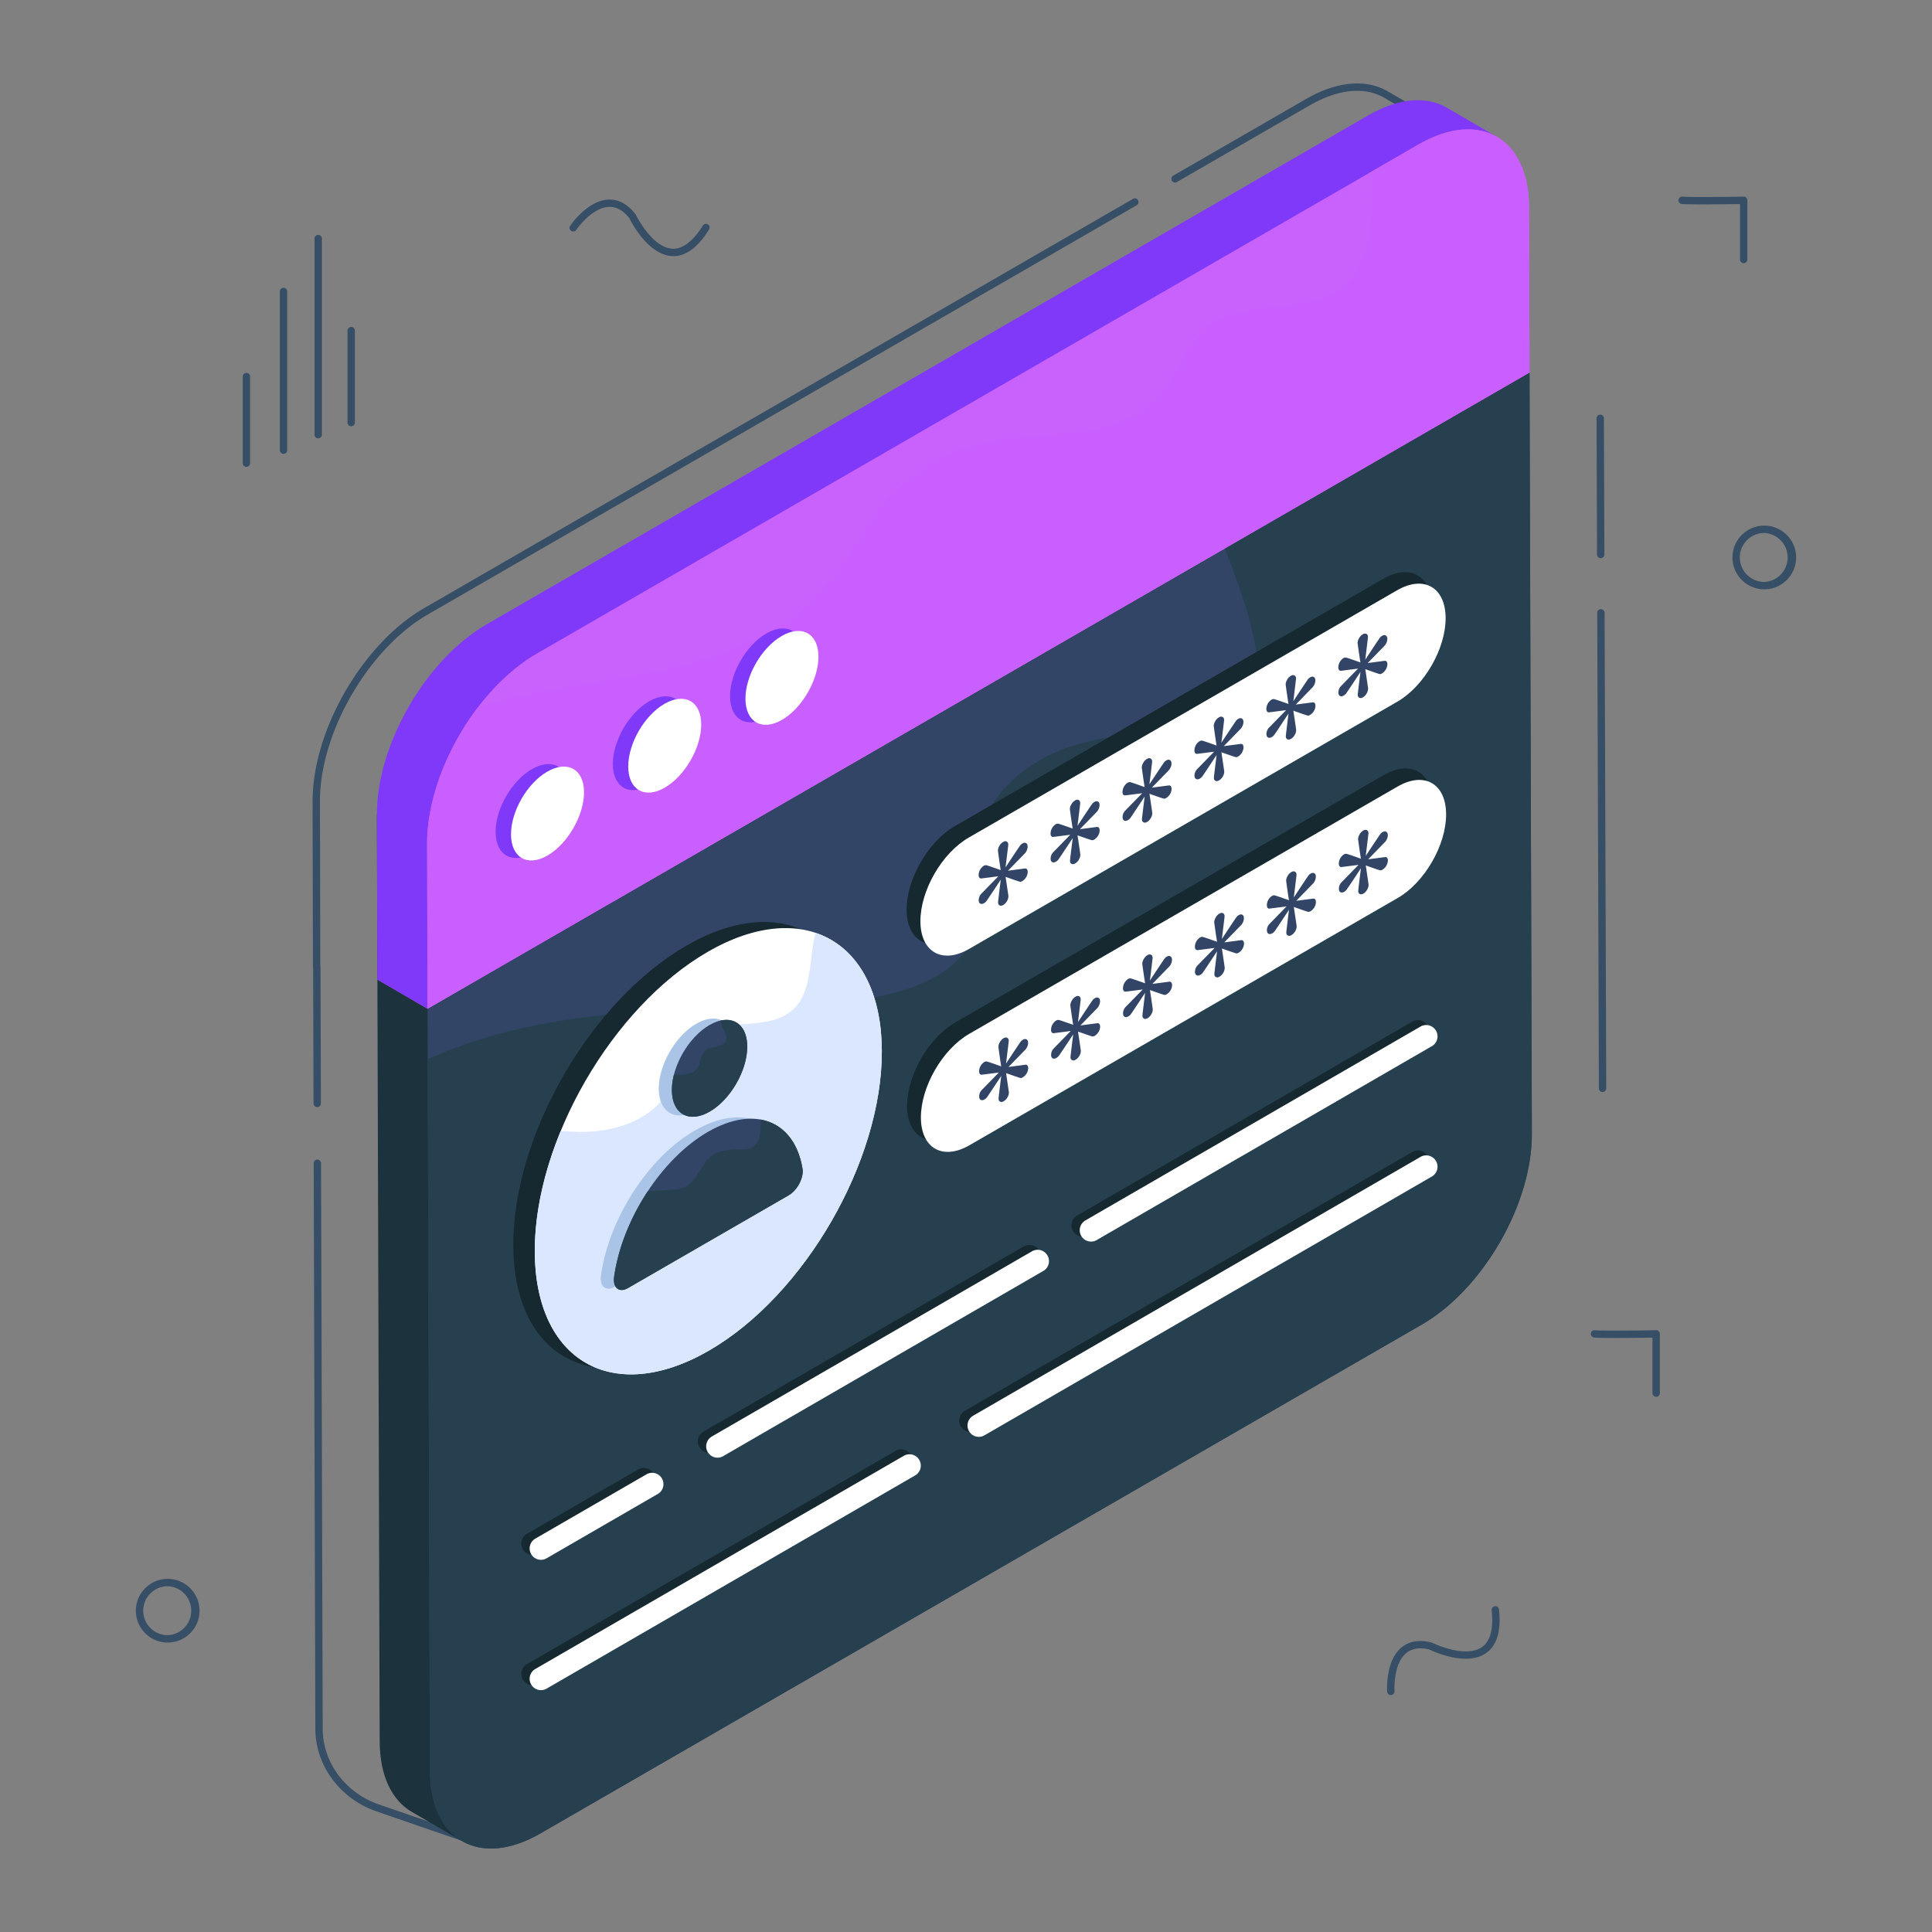 <svg xmlns="http://www.w3.org/2000/svg" version="1.1" xmlns:xlink="http://www.w3.org/1999/xlink" width="512" height="512" x="0" y="0" viewBox="0 0 105 105" style="enable-background:new 0 0 512 512" xml:space="preserve" class=""><rect x="0" y="0" width="105" height="105" fill="#808080" stroke="none"/><g><path fill="#364f66" d="M19.087 23.167a.2.2 0 0 1-.2-.2v-5a.2.2 0 0 1 .4 0v5a.2.2 0 0 1-.2.2zM17.294 23.823a.2.2 0 0 1-.2-.2V12.966a.2.2 0 0 1 .4 0v10.657a.2.2 0 0 1-.2.2zM15.409 24.667a.2.2 0 0 1-.2-.2V15.84a.2.2 0 0 1 .4 0v8.625a.2.2 0 0 1-.2.2zM13.393 25.375a.2.2 0 0 1-.2-.2v-4.709a.2.2 0 0 1 .4 0v4.708a.2.2 0 0 1-.2.2zM36.6 13.919c-.027 0-.054-.001-.08-.003-1.346-.073-2.277-1.977-2.316-2.058-.323-.408-.69-.636-1.112-.611-.937.03-1.759 1.226-1.767 1.238a.2.2 0 1 1-.33-.225c.038-.055.946-1.375 2.085-1.413.542-.023 1.033.251 1.462.8.03.055.89 1.81 2 1.87.542.031 1.116-.39 1.65-1.25a.2.2 0 1 1 .34.21c-.594.958-1.243 1.442-1.932 1.442zM75.588 92.122a.2.2 0 0 1-.199-.186c-.005-.068-.1-1.667.775-2.397.416-.347.968-.438 1.646-.268.058.024 1.817.881 2.727.245.46-.322.64-.994.533-2a.2.2 0 0 1 .178-.22c.123-.014.209.068.22.178.123 1.162-.113 1.96-.704 2.37-1.104.77-3.012-.16-3.092-.2-.506-.121-.94-.058-1.25.201-.72.599-.635 2.05-.634 2.064a.2.2 0 0 1-.187.213h-.013zM95.886 32.028c-.955 0-1.731-.776-1.731-1.73s.776-1.731 1.731-1.731c.954 0 1.73.776 1.73 1.73s-.776 1.731-1.73 1.731zm0-3.061c-.734 0-1.33.597-1.33 1.33s.596 1.331 1.33 1.331a1.332 1.332 0 0 0 0-2.661zM90.008 75.912a.2.2 0 0 1-.2-.2v-3.014c-.668.01-2.75.035-3.165-.004a.2.2 0 0 1-.18-.217c.01-.11.088-.191.217-.181.46.043 3.296 0 3.325-.001.058-.017.105.02.144.058a.2.2 0 0 1 .06.142v3.217a.2.2 0 0 1-.2.2zM94.766 14.303a.2.2 0 0 1-.2-.2V11.09c-.669.01-2.75.035-3.164-.003a.2.2 0 0 1 .037-.399c.46.044 3.295 0 3.324 0h.003a.2.2 0 0 1 .2.2v3.215a.2.2 0 0 1-.2.2zM9.114 89.27c-.954 0-1.73-.777-1.73-1.732 0-.954.776-1.73 1.73-1.73s1.73.776 1.73 1.73c0 .955-.776 1.731-1.73 1.731zm0-3.062c-.734 0-1.33.597-1.33 1.33 0 .734.596 1.33 1.33 1.33a1.331 1.331 0 0 0 0-2.66zM17.24 60.17a.2.2 0 0 1-.2-.2l-.022-7.38a.197.197 0 0 1-.01-.06l-.02-8.97c-.01-3.86 2.713-8.576 6.07-10.514l38.519-22.238a.2.2 0 0 1 .2.347l-38.52 22.238c-3.246 1.874-5.879 6.434-5.869 10.166l.02 8.911c.007.019.01.039.01.06l.022 7.44a.2.2 0 0 1-.2.2z" opacity="1" data-original="#364f66" class=""></path><path fill="#364f66" d="M25.765 100.261a.205.205 0 0 1-.065-.01l-5.242-1.808c-1.971-.68-3.305-2.474-3.32-4.465v-.058l-.09-30.7a.2.2 0 0 1 .2-.2c.11 0 .2.089.2.199l.09 30.757c.013 1.821 1.239 3.465 3.051 4.09l4.372 1.506c-.52-.779-.643-1.98-.643-3.552l5.968-51.453-3.63-.228a.2.2 0 0 1-.187-.211c.196-3.163 1.247-4.853 4.019-6.46l44.195-23.914a.199.199 0 0 1 .243.042c.662.735 1.203 1.023 1.624.843 1.227-.52 1.506-4.83 1.316-7.79l-2.638-1.536c-1.074-.62-2.517-.472-4.06.42L63.96 9.894a.2.2 0 0 1-.2-.347l7.21-4.16c1.672-.967 3.256-1.114 4.46-.42l2.73 1.59a.197.197 0 0 1 .098.159c.006.074.488 7.428-1.551 8.291-.563.238-1.225-.04-1.97-.827L30.683 38.016c-2.57 1.491-3.583 3.06-3.802 5.937l3.64.227a.2.2 0 0 1 .186.223l-5.99 51.64c.001 1.903.196 3.298 1.148 3.845a.2.2 0 0 1-.1.374z" opacity="1" data-original="#364f66" class=""></path><path fill="#1c323d" d="m25.11 100.061-2.728-1.588c-1.078-.626-1.743-1.954-1.747-3.845l-.151-50.362 13.316.825-5.985 51.64c.003 1.891-3.778 2.703-2.705 3.33z" opacity="1" data-original="#1c323d" class=""></path><path fill="#c962fc" d="m23.237 54.823-2.73-1.587 59.89-34.577 2.73 1.586z" opacity="1" data-original="#fbd46c" class=""></path><path fill="#324566" d="m23.237 54.823 59.89-34.578.126 41.394c.01 3.802-2.663 8.432-5.972 10.343l-47.91 27.66c-3.306 1.91-5.997.376-6.008-3.426z" opacity="1" data-original="#324566" class=""></path><path fill="#26404f" d="M83.252 61.638c.01 3.803-2.662 8.433-5.971 10.345l-47.91 27.66c-3.306 1.909-5.996.377-6.007-3.425l-.12-38.65c2.789-1.267 5.863-1.961 8.919-2.33 4.535-.55 9.123-.448 13.675-.821 3.007-.247 6.64-1.26 7.292-4.204.3-1.352-.158-2.757-.039-4.134.222-2.51 2.374-4.5 4.736-5.38 2.36-.877 4.94-.89 7.458-1.035.658-.039 1.348-.099 1.904-.45 1.032-.656 1.25-2.071 1.138-3.29-.19-2.077-1.028-4.112-1.75-6.126l16.548-9.552z" opacity="1" data-original="#26404f" class=""></path><path fill="#364f66" d="M87.096 59.351a.2.2 0 0 1-.2-.2l-.09-25.843a.2.2 0 0 1 .2-.201c.11 0 .2.09.2.2l.09 25.844a.2.2 0 0 1-.199.2zM86.995 30.334a.2.2 0 0 1-.2-.2l-.026-7.4a.2.2 0 0 1 .2-.201c.11 0 .2.09.2.2l.026 7.4a.2.2 0 0 1-.2.201z" opacity="1" data-original="#364f66" class=""></path><path fill="#8039f9" d="M81.354 7.437c.209 3.054.018 10.871-3.278 7.198L33.888 38.548c-3.306 1.908-3.972 3.947-3.96 7.746l-6.69 8.528-2.73-1.585-.024-8.971c-.014-3.8 2.662-8.43 5.968-10.338l47.91-27.66c1.665-.961 3.172-1.05 4.263-.42z" opacity="1" data-original="#d89a1e" class=""></path><path fill="#c962fc" d="M77.09 7.854c3.31-1.91 6-.377 6.011 3.423l.026 8.968-59.89 34.578-.025-8.97c-.01-3.799 2.662-8.429 5.97-10.338z" opacity="1" data-original="#fbd46c" class=""></path><path fill="#ca5fff" d="M83.125 20.246 23.237 54.822l-.024-8.968c-.007-2.447 1.098-5.24 2.774-7.426 2.824-.908 5.852-1.229 8.792-1.778 3.824-.711 7.817-1.982 10.274-5.003.997-1.222 1.683-2.673 2.658-3.912a10.563 10.563 0 0 1 6.233-3.789c2.971-.57 6.478.022 8.654-2.084 1.271-1.232 1.764-3.169 3.208-4.2 2.088-1.49 5.323-.497 7.267-2.17 1.672-1.436 1.426-3.865 1.503-6.186l2.514-1.45c3.31-1.912 6-.38 6.01 3.422z" opacity="1" data-original="#f9c539" class=""></path><path fill="#8039f9" d="M28.905 41.802c1.097-.633 1.995-.139 1.998 1.12.004 1.26-.889 2.806-1.985 3.439-1.088.628-1.978.112-1.982-1.148-.004-1.26.881-2.783 1.97-3.411z" opacity="1" data-original="#d89a1e" class=""></path><path fill="#ffffff" d="M29.742 41.938c1.096-.633 1.994-.14 1.998 1.12.003 1.26-.89 2.806-1.985 3.438-1.089.629-1.98.112-1.983-1.147-.003-1.26.881-2.783 1.97-3.411z" opacity="1" data-original="#ffffff" class=""></path><path fill="#8039f9" d="M35.276 38.116c1.096-.633 1.994-.139 1.998 1.12.004 1.26-.889 2.806-1.985 3.439-1.088.628-1.979.112-1.982-1.148-.004-1.26.88-2.783 1.97-3.411z" opacity="1" data-original="#d89a1e" class=""></path><path fill="#ffffff" d="M36.113 38.252c1.096-.633 1.994-.139 1.997 1.12.004 1.26-.888 2.806-1.985 3.438-1.088.629-1.978.112-1.982-1.147-.004-1.26.881-2.783 1.97-3.411z" opacity="1" data-original="#ffffff" class=""></path><path fill="#8039f9" d="M41.647 34.43c1.096-.633 1.994-.139 1.998 1.12.003 1.26-.889 2.806-1.985 3.439-1.088.628-1.979.112-1.983-1.148-.003-1.259.882-2.783 1.97-3.41z" opacity="1" data-original="#d89a1e" class=""></path><path fill="#ffffff" d="M42.483 34.566c1.096-.633 1.995-.139 1.998 1.12.004 1.26-.889 2.806-1.985 3.439-1.088.628-1.979.111-1.982-1.148-.004-1.26.881-2.783 1.97-3.411z" opacity="1" data-original="#ffffff" class=""></path><path fill="#162830" d="M75.205 42.122c1.451-.838 2.633-.164 2.638 1.511.005 1.668-1.17 3.702-2.62 4.54L51.936 61.617c-1.45.838-2.633.164-2.638-1.503-.004-1.676 1.17-3.71 2.621-4.548zM75.18 31.456c1.45-.838 2.632-.164 2.637 1.511.005 1.668-1.17 3.702-2.62 4.54L51.91 50.95c-1.45.838-2.633.164-2.638-1.503-.004-1.676 1.17-3.71 2.62-4.548zM37.297 51.398c5.2-3.003 9.445-.584 9.462 5.392.017 5.975-4.2 13.28-9.4 16.282-5.2 3.002-9.445.583-9.462-5.392-.017-5.976 4.2-13.28 9.4-16.282z" opacity="1" data-original="#162830" class=""></path><path fill="#ffffff" d="M38.463 51.73c5.2-3.002 9.446-.583 9.463 5.393.017 5.975-4.2 13.28-9.401 16.282-5.2 3.002-9.444.583-9.461-5.391-.017-5.976 4.2-13.281 9.4-16.283z" opacity="1" data-original="#ffffff" class=""></path><path fill="#dbe7fe" d="M47.925 57.124c.018 5.975-4.2 13.278-9.4 16.28-5.2 3.003-9.445.584-9.46-5.39-.007-2.1.51-4.364 1.408-6.548.454.038.907.058 1.362.047 1.787-.045 3.731-.743 4.533-2.34.432-.862.503-1.924 1.165-2.625 1.364-1.447 4.117-.336 5.574-1.688 1.077-.998.831-2.744 1.217-4.162 2.185.73 3.593 2.989 3.601 6.426z" opacity="1" data-original="#dbe7fe" class=""></path><path fill="#aac4e8" d="M37.842 55.636c1.13-.652 2.05-.128 2.054 1.17.004 1.3-.91 2.882-2.04 3.535-1.13.652-2.05.128-2.054-1.172-.004-1.298.91-2.88 2.04-3.533zM37.765 61.439c2.57-1.484 4.712-.571 5.136 2.006.08.483-.283 1.173-.75 1.442l-8.74 5.046c-.476.275-.832-.017-.751-.605.419-3.05 2.542-6.41 5.105-7.89z" opacity="1" data-original="#aac4e8"></path><path fill="#324566" d="M38.557 55.709c1.13-.653 2.05-.128 2.053 1.17.004 1.3-.91 2.882-2.04 3.535-1.13.652-2.05.128-2.054-1.172-.003-1.298.91-2.88 2.04-3.533z" opacity="1" data-original="#324566" class=""></path><path fill="#26404f" d="M40.61 56.878c.004 1.3-.91 2.882-2.04 3.535s-2.05.129-2.054-1.171a3.27 3.27 0 0 1 .111-.836c.458.008.977.027 1.248-.332.222-.291.183-.745.462-.982.315-.266.906-.135 1.094-.502.183-.354-.228-.734-.28-1.123.84-.195 1.457.35 1.46 1.411z" opacity="1" data-original="#26404f" class=""></path><path fill="#324566" d="M38.479 61.512c2.57-1.485 4.712-.572 5.137 2.005.08.484-.284 1.173-.75 1.443l-8.74 5.046c-.477.275-.832-.017-.752-.605.42-3.05 2.543-6.41 5.105-7.89z" opacity="1" data-original="#324566" class=""></path><path fill="#26404f" d="m42.865 64.96-8.739 5.045c-.477.276-.833-.016-.752-.604.216-1.571.885-3.226 1.833-4.664l1.114-.059c.331-.018.675-.039.967-.198.64-.348.806-1.222 1.389-1.662.404-.304.945-.35 1.453-.344.253.002.52.012.741-.112.353-.2.455-.656.466-1.06.004-.151.003-.305.008-.457 1.176.214 2.02 1.155 2.27 2.672.08.485-.283 1.174-.75 1.443z" opacity="1" data-original="#26404f" class=""></path><path fill="#ffffff" d="M75.955 42.747c1.451-.838 2.633-.164 2.638 1.511.005 1.668-1.17 3.702-2.62 4.54L52.686 62.242c-1.45.838-2.633.164-2.638-1.503-.004-1.676 1.17-3.71 2.621-4.548zM75.93 32.08c1.45-.837 2.632-.163 2.637 1.512.005 1.668-1.17 3.702-2.62 4.54L52.66 51.576c-1.45.838-2.633.164-2.638-1.503-.004-1.676 1.17-3.71 2.62-4.548z" opacity="1" data-original="#ffffff" class=""></path><path fill="#324566" d="M54.515 45.76c.076-.044.141-.053.197-.023.056.028.085.085.085.172 0 .03-.05.438-.147 1.228.5-.756.76-1.147.786-1.175a.392.392 0 0 1 .131-.12c.1-.058.18-.05.245.02a.29.29 0 0 1 .038.14c0 .122-.043.24-.13.357l-.937.962.938-.123c.088.008.132.072.133.194 0 .05-.013.112-.037.184a.638.638 0 0 1-.254.308.227.227 0 0 1-.122.037c-.025.001-.287-.088-.79-.266.102.675.154 1.027.154 1.055a.521.521 0 0 1-.084.27.55.55 0 0 1-.197.204c-.074.043-.14.052-.196.022-.057-.027-.084-.085-.085-.172 0-.027.048-.437.146-1.227-.498.755-.76 1.147-.784 1.174a.462.462 0 0 1-.123.104c-.107.062-.191.056-.254-.014a.261.261 0 0 1-.037-.151.5.5 0 0 1 .13-.336l.937-.96-.939.12c-.088-.007-.132-.07-.132-.193a.612.612 0 0 1 .28-.498.22.22 0 0 1 .132-.03c.024-.001.288.087.788.266a34.685 34.685 0 0 1-.151-1.056c0-.087.026-.176.083-.27a.55.55 0 0 1 .196-.203zM58.426 43.502c.074-.043.14-.052.196-.022.057.027.084.085.085.172 0 .03-.048.437-.147 1.228.5-.756.76-1.147.785-1.175a.391.391 0 0 1 .132-.12c.1-.058.182-.052.245.02a.29.29 0 0 1 .037.14c0 .122-.043.24-.13.357l-.937.962.939-.123c.088.008.132.072.132.194 0 .05-.013.112-.036.184a.628.628 0 0 1-.253.307.234.234 0 0 1-.123.038c-.026 0-.288-.088-.79-.266.103.674.153 1.027.153 1.054a.509.509 0 0 1-.083.27.55.55 0 0 1-.196.204c-.075.044-.141.053-.197.023-.058-.027-.085-.085-.085-.172 0-.027.048-.437.147-1.228-.5.756-.762 1.148-.786 1.175a.462.462 0 0 1-.123.104c-.106.062-.19.056-.253-.015a.261.261 0 0 1-.038-.15.5.5 0 0 1 .13-.336l.937-.96-.938.12c-.088-.007-.132-.07-.133-.193a.617.617 0 0 1 .28-.498.22.22 0 0 1 .133-.031c.023 0 .287.088.79.266a32.06 32.06 0 0 1-.154-1.055c0-.087.026-.176.084-.27a.551.551 0 0 1 .197-.204zM62.335 41.245c.074-.043.14-.052.196-.022.057.027.085.085.085.172 0 .03-.048.437-.147 1.228.5-.756.762-1.148.787-1.176a.378.378 0 0 1 .13-.12c.101-.058.182-.05.245.022a.27.27 0 0 1 .038.139c0 .122-.044.24-.131.357l-.937.962.94-.123c.087.008.131.071.132.194 0 .05-.012.111-.037.184a.628.628 0 0 1-.253.307.227.227 0 0 1-.121.037c-.025 0-.29-.088-.791-.265.103.674.153 1.027.153 1.054a.509.509 0 0 1-.084.27.55.55 0 0 1-.195.204c-.076.044-.142.053-.198.023-.056-.028-.085-.085-.085-.172 0-.027.05-.438.147-1.228-.5.756-.76 1.147-.785 1.175a.451.451 0 0 1-.122.103c-.108.063-.192.057-.255-.014a.277.277 0 0 1-.037-.15.5.5 0 0 1 .13-.336l.937-.96-.94.12c-.087-.007-.131-.07-.131-.193a.617.617 0 0 1 .28-.498.22.22 0 0 1 .132-.031c.025-.001.287.088.79.266a39.802 39.802 0 0 1-.154-1.055c0-.087.029-.177.084-.27a.551.551 0 0 1 .197-.204zM66.244 38.988c.075-.043.14-.052.198-.023.056.028.085.085.085.172 0 .03-.05.438-.147 1.228.498-.755.76-1.147.786-1.176a.377.377 0 0 1 .13-.12c.1-.058.182-.05.244.022a.27.27 0 0 1 .038.14c0 .122-.043.24-.13.357l-.937.962.939-.123c.087.008.132.071.132.193 0 .05-.012.112-.037.185a.628.628 0 0 1-.252.307.227.227 0 0 1-.122.037c-.025 0-.289-.088-.79-.266.102.675.154 1.027.154 1.054a.521.521 0 0 1-.084.27.562.562 0 0 1-.197.205c-.076.044-.142.053-.197.023-.056-.028-.085-.085-.085-.172 0-.028.05-.439.147-1.229-.5.757-.76 1.148-.786 1.176a.444.444 0 0 1-.121.103c-.107.061-.191.056-.254-.015a.258.258 0 0 1-.04-.15.5.5 0 0 1 .132-.335l.936-.96-.939.12c-.088-.007-.132-.07-.132-.193a.612.612 0 0 1 .28-.498.22.22 0 0 1 .132-.031c.026-.001.288.088.79.266a39.742 39.742 0 0 1-.153-1.055c0-.087.028-.177.083-.27a.55.55 0 0 1 .197-.204zM70.154 36.73c.074-.042.14-.051.197-.022.056.028.085.085.085.172 0 .029-.049.438-.146 1.228.497-.755.76-1.147.785-1.176a.38.38 0 0 1 .132-.12c.099-.058.18-.05.243.022a.27.27 0 0 1 .037.14c0 .122-.043.24-.129.356l-.936.962.939-.123c.086.008.13.072.13.194 0 .05-.011.112-.036.185a.628.628 0 0 1-.253.306.227.227 0 0 1-.121.038c-.026 0-.29-.088-.79-.267.102.676.153 1.028.153 1.055a.522.522 0 0 1-.083.27.562.562 0 0 1-.197.205c-.076.044-.14.052-.198.023-.056-.028-.085-.085-.085-.173 0-.027.05-.438.147-1.228-.498.756-.76 1.148-.786 1.176a.444.444 0 0 1-.121.103c-.106.061-.19.056-.253-.015a.258.258 0 0 1-.04-.15.5.5 0 0 1 .131-.335l.937-.96-.94.12c-.087-.007-.131-.07-.132-.193a.612.612 0 0 1 .28-.498.22.22 0 0 1 .133-.031c.025-.001.289.087.79.266a39.662 39.662 0 0 1-.154-1.055c0-.087.028-.177.084-.27a.556.556 0 0 1 .197-.205zM74.063 34.473c.076-.043.142-.052.198-.022.056.027.085.085.085.172 0 .029-.05.438-.147 1.228.498-.755.76-1.148.785-1.176a.38.38 0 0 1 .132-.12c.1-.058.18-.05.243.022.026.044.04.088.04.139 0 .122-.044.24-.131.357l-.937.962.94-.123c.087.007.131.071.131.193a.628.628 0 0 1-.29.492.227.227 0 0 1-.122.038c-.025 0-.289-.088-.79-.267.102.675.154 1.028.154 1.055a.522.522 0 0 1-.084.27.551.551 0 0 1-.197.205c-.074.043-.14.052-.198.023-.055-.028-.084-.085-.085-.173 0-.027.05-.438.147-1.228-.498.756-.76 1.148-.785 1.176a.444.444 0 0 1-.122.103c-.106.061-.19.056-.253-.015a.261.261 0 0 1-.038-.15.5.5 0 0 1 .131-.337l.937-.96-.94.121c-.087-.007-.131-.071-.132-.193a.612.612 0 0 1 .28-.498.22.22 0 0 1 .131-.03c.026-.001.29.087.79.266a39.822 39.822 0 0 1-.154-1.055c0-.087.029-.177.084-.27a.563.563 0 0 1 .197-.205zM54.54 56.426c.077-.044.143-.053.198-.023.056.028.085.085.085.172 0 .03-.05.438-.147 1.228.5-.756.76-1.147.786-1.175a.392.392 0 0 1 .131-.12c.1-.058.181-.05.245.02a.29.29 0 0 1 .038.14c0 .122-.043.24-.13.357l-.937.962.939-.123c.087.008.132.072.132.194 0 .05-.013.112-.037.184a.638.638 0 0 1-.254.308.227.227 0 0 1-.121.037c-.026.001-.288-.088-.79-.266.101.675.153 1.027.153 1.055a.521.521 0 0 1-.083.27.55.55 0 0 1-.198.204c-.074.043-.14.052-.195.022-.058-.027-.085-.085-.085-.172 0-.027.047-.437.145-1.227-.498.755-.76 1.147-.784 1.174a.462.462 0 0 1-.123.104c-.106.062-.19.056-.254-.014a.261.261 0 0 1-.037-.151.5.5 0 0 1 .13-.336l.937-.96-.939.12c-.088-.007-.132-.07-.132-.193a.612.612 0 0 1 .28-.498.22.22 0 0 1 .132-.03c.024-.001.288.087.788.266a34.711 34.711 0 0 1-.151-1.056c0-.087.026-.176.083-.27a.55.55 0 0 1 .196-.203zM58.452 54.168c.074-.043.14-.052.196-.022.057.027.084.085.085.172 0 .03-.048.437-.147 1.228.5-.756.76-1.147.785-1.175a.391.391 0 0 1 .132-.12c.1-.058.182-.052.245.02a.29.29 0 0 1 .037.14c0 .122-.043.24-.13.357l-.937.962.939-.123c.088.008.132.072.132.194 0 .05-.013.112-.036.184a.628.628 0 0 1-.253.307.234.234 0 0 1-.123.038c-.025 0-.287-.088-.79-.266.104.674.154 1.027.154 1.054a.509.509 0 0 1-.084.27.55.55 0 0 1-.195.204c-.076.044-.142.053-.198.023-.058-.027-.085-.085-.085-.172 0-.027.048-.437.147-1.228a56.56 56.56 0 0 1-.786 1.175.462.462 0 0 1-.123.104c-.106.062-.19.056-.253-.014a.261.261 0 0 1-.038-.152.5.5 0 0 1 .131-.335l.937-.96-.94.12c-.087-.007-.131-.07-.132-.193a.617.617 0 0 1 .28-.498.22.22 0 0 1 .133-.031c.023 0 .287.088.79.266a32.06 32.06 0 0 1-.154-1.055c0-.087.027-.176.084-.27a.551.551 0 0 1 .197-.204zM62.361 51.91c.074-.042.14-.051.196-.021.058.027.085.085.085.172 0 .03-.048.437-.147 1.228.5-.756.762-1.148.787-1.176a.377.377 0 0 1 .13-.12c.101-.058.183-.05.245.022a.27.27 0 0 1 .038.139c0 .122-.043.24-.13.357l-.937.962.938-.123c.088.008.132.071.133.194 0 .05-.012.111-.037.184a.628.628 0 0 1-.252.307.227.227 0 0 1-.122.037c-.025 0-.29-.088-.791-.265.103.674.153 1.027.153 1.054a.509.509 0 0 1-.084.27.55.55 0 0 1-.195.204c-.076.044-.142.053-.198.023-.055-.028-.084-.085-.085-.172 0-.027.05-.438.147-1.228-.5.756-.76 1.147-.785 1.175a.451.451 0 0 1-.122.103c-.108.063-.192.057-.255-.014a.277.277 0 0 1-.037-.15.5.5 0 0 1 .13-.336l.937-.96-.939.12c-.088-.007-.132-.07-.132-.193a.617.617 0 0 1 .28-.498.22.22 0 0 1 .132-.031c.025-.001.288.088.79.266a39.78 39.78 0 0 1-.154-1.055c0-.087.029-.177.084-.27a.551.551 0 0 1 .197-.204zM66.27 49.654c.075-.043.14-.052.198-.023.056.028.085.085.085.172 0 .03-.05.438-.147 1.228.498-.755.76-1.147.786-1.176a.377.377 0 0 1 .13-.12c.1-.058.182-.05.245.022a.27.27 0 0 1 .037.14c0 .122-.043.24-.13.357l-.937.962.939-.123c.088.008.132.071.132.193 0 .05-.011.112-.036.185a.628.628 0 0 1-.253.307.227.227 0 0 1-.122.037c-.025 0-.289-.088-.79-.266.102.675.154 1.027.154 1.054a.521.521 0 0 1-.084.27.562.562 0 0 1-.197.205c-.076.044-.141.053-.197.023-.056-.028-.085-.085-.085-.172 0-.028.05-.439.147-1.229-.5.757-.76 1.148-.786 1.176a.444.444 0 0 1-.121.103c-.106.061-.191.056-.254-.015a.258.258 0 0 1-.039-.15.5.5 0 0 1 .13-.335l.937-.96-.938.12c-.088-.007-.132-.07-.133-.193a.612.612 0 0 1 .28-.498.22.22 0 0 1 .133-.031c.025-.001.287.088.79.266a39.822 39.822 0 0 1-.154-1.055c0-.087.028-.177.084-.27a.55.55 0 0 1 .197-.204zM70.18 47.396c.074-.042.14-.051.198-.022.055.028.084.085.085.172 0 .029-.05.438-.147 1.228.498-.755.76-1.147.785-1.176a.38.38 0 0 1 .132-.12c.1-.058.18-.05.243.022a.27.27 0 0 1 .038.14c0 .122-.044.24-.13.356l-.936.962.939-.123c.086.008.13.072.13.194 0 .05-.011.112-.036.185a.628.628 0 0 1-.253.306.227.227 0 0 1-.121.038c-.025 0-.29-.088-.79-.267.102.676.153 1.028.154 1.055a.522.522 0 0 1-.084.27.562.562 0 0 1-.197.205c-.076.044-.14.052-.198.023-.056-.028-.085-.085-.085-.173 0-.027.05-.438.147-1.228-.498.756-.76 1.148-.785 1.176a.444.444 0 0 1-.122.103c-.106.061-.19.056-.253-.015a.258.258 0 0 1-.04-.15.5.5 0 0 1 .131-.335l.937-.96-.94.12c-.087-.007-.131-.07-.131-.193a.612.612 0 0 1 .28-.498.22.22 0 0 1 .132-.031c.025-.001.29.087.79.266a39.664 39.664 0 0 1-.154-1.055c0-.087.028-.177.084-.27a.556.556 0 0 1 .197-.205zM74.09 45.14c.075-.044.141-.053.197-.023.056.028.085.085.085.172 0 .029-.05.438-.147 1.228.498-.755.76-1.148.786-1.176a.38.38 0 0 1 .131-.12c.1-.058.18-.05.243.022.026.044.04.088.04.139 0 .122-.044.24-.131.357l-.937.962.94-.123c.087.007.131.071.132.193a.628.628 0 0 1-.29.492.227.227 0 0 1-.123.038c-.025 0-.289-.088-.79-.267.102.675.154 1.028.154 1.055a.522.522 0 0 1-.084.27.551.551 0 0 1-.197.205c-.074.043-.14.052-.197.023-.056-.028-.085-.085-.085-.173 0-.027.049-.438.146-1.228a47.91 47.91 0 0 1-.785 1.176.444.444 0 0 1-.121.103c-.107.061-.191.056-.254-.015a.261.261 0 0 1-.037-.15.5.5 0 0 1 .13-.337l.937-.96-.939.121c-.088-.007-.132-.071-.132-.193a.612.612 0 0 1 .28-.498.22.22 0 0 1 .13-.03c.026-.001.29.087.79.266a39.78 39.78 0 0 1-.153-1.055c0-.087.028-.177.083-.27a.563.563 0 0 1 .197-.205z" opacity="1" data-original="#324566" class=""></path><path fill="#162830" d="M28.948 84.507a.617.617 0 0 1-.308-1.15l6.076-3.514a.617.617 0 0 1 .615 1.067l-6.076 3.514a.613.613 0 0 1-.307.083zM38.542 78.957a.617.617 0 0 1-.308-1.15L55.67 67.723a.617.617 0 0 1 .615 1.067L38.849 78.874a.613.613 0 0 1-.307.083zM58.845 67.212a.617.617 0 0 1-.308-1.15l18.247-10.555a.617.617 0 0 1 .615 1.067L59.152 67.13a.613.613 0 0 1-.307.082zM28.948 91.59a.617.617 0 0 1-.308-1.15l20.063-11.604a.617.617 0 0 1 .615 1.067L29.255 91.508a.613.613 0 0 1-.307.083zM52.746 77.824a.617.617 0 0 1-.308-1.15l24.346-14.083a.617.617 0 0 1 .615 1.067L53.053 77.742a.613.613 0 0 1-.307.082z" opacity="1" data-original="#162830" class=""></path><path fill="#ffffff" d="M29.399 84.772a.617.617 0 0 1-.308-1.15l6.075-3.514a.617.617 0 0 1 .615 1.067l-6.075 3.515a.613.613 0 0 1-.307.082zM38.993 79.222a.617.617 0 0 1-.308-1.15l17.434-10.085a.617.617 0 0 1 .615 1.067L39.3 79.14a.613.613 0 0 1-.307.082zM59.295 67.478a.617.617 0 0 1-.308-1.15l18.248-10.556a.617.617 0 0 1 .615 1.067L59.602 67.395a.613.613 0 0 1-.307.083zM29.399 91.856a.617.617 0 0 1-.308-1.15l20.062-11.605a.617.617 0 0 1 .615 1.067L29.706 91.774a.613.613 0 0 1-.307.082zM53.196 78.09a.617.617 0 0 1-.308-1.15l24.347-14.084a.617.617 0 0 1 .615 1.067L53.503 78.007a.613.613 0 0 1-.307.083z" opacity="1" data-original="#ffffff" class=""></path></g></svg>